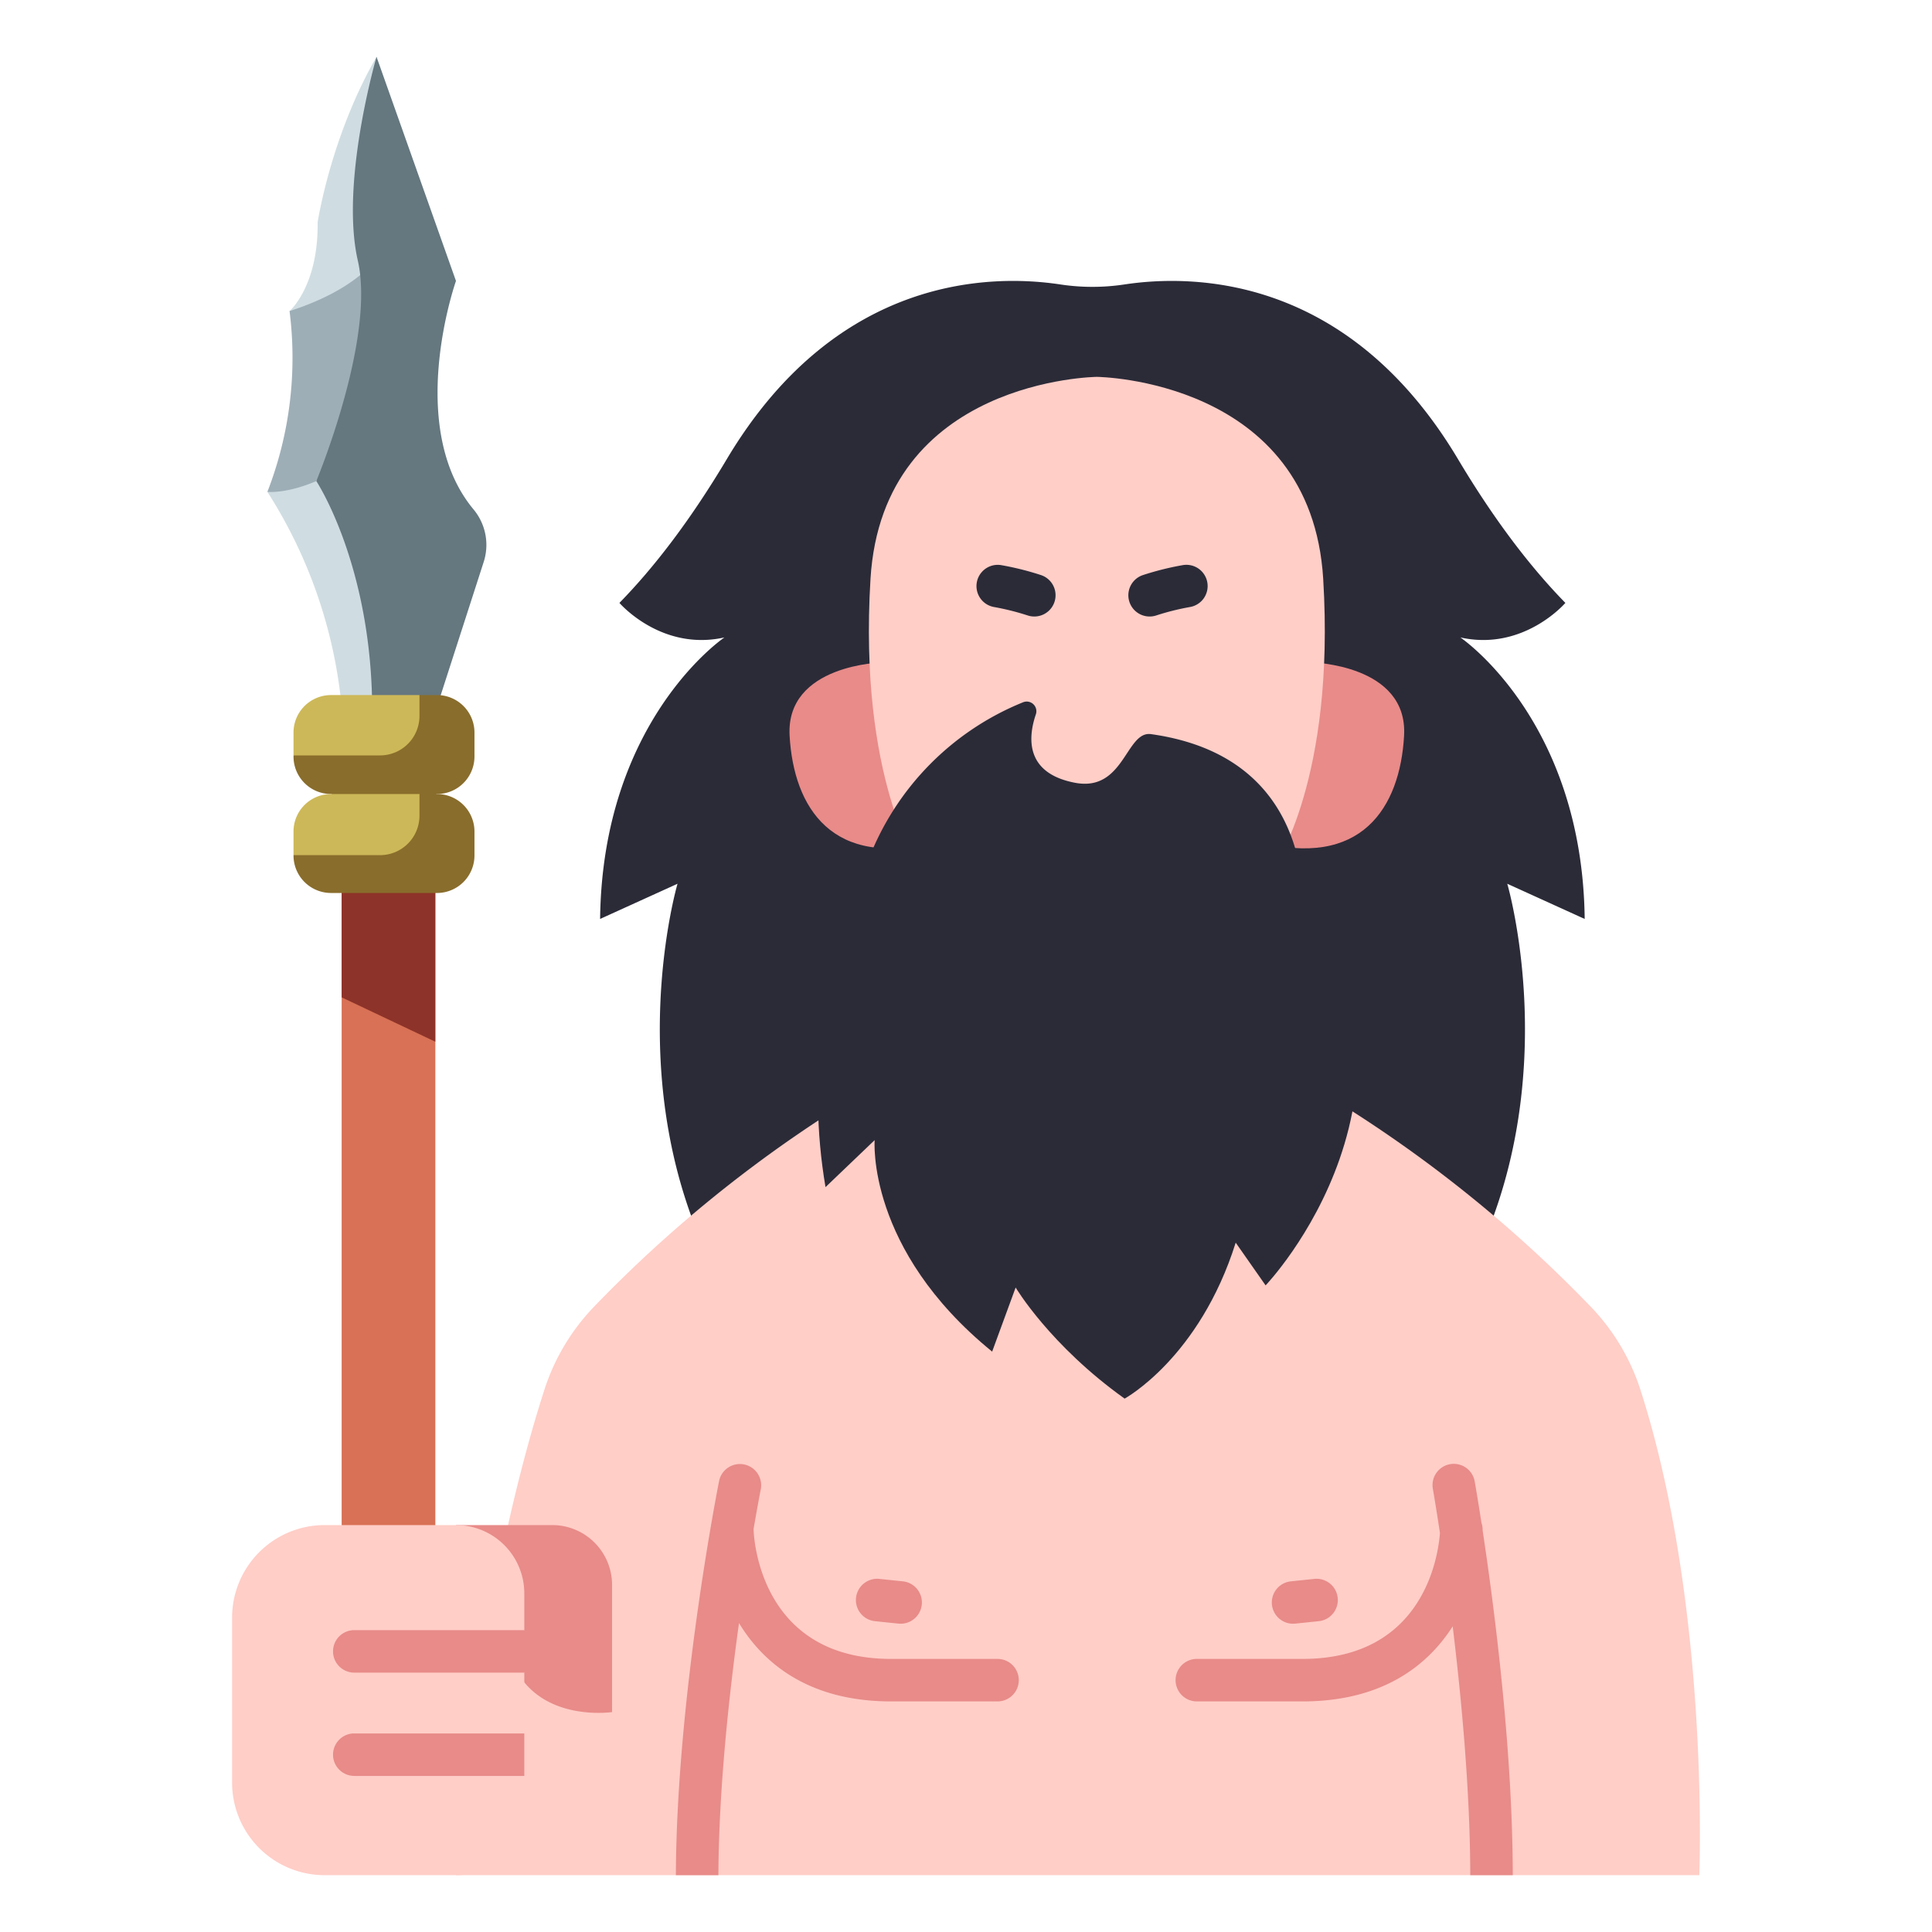 <svg id="FLAT" height="512" viewBox="0 0 500 500" width="512" xmlns="http://www.w3.org/2000/svg"><path d="m410.117 237.824c-.607-51.605-32.177-72.854-32.177-72.854 16.392 3.643 27.177-8.939 27.177-8.939-8.58-8.78-18-20.786-27.784-37.2-28.368-47.586-68.369-47.93-86.356-45.212a55.238 55.238 0 0 1 -16.529 0c-17.988-2.719-57.988-2.375-86.356 45.211-9.786 16.415-19.2 28.421-27.784 37.2 0 0 10.785 12.582 27.177 8.939 0 0-31.57 21.249-32.177 72.854l20.035-9.107s-15.178 51.6 9.713 100.174h195.312c24.892-48.569 9.714-100.174 9.714-100.174z" fill="#2b2b38"/><path d="m424.5 359.545a55.519 55.519 0 0 0 -12.624-21.175 339.633 339.633 0 0 0 -87.82-65.776l-41.344 1.3-41.343-1.3a339.661 339.661 0 0 0 -87.821 65.776 55.529 55.529 0 0 0 -12.623 21.175c-18.1 56.2-22.919 125.749-22.919 125.749h321.768s2.826-69.549-15.274-125.749z" fill="#ffcec7"/><path d="m228.412 171.435s-25.107.463-24.061 18.977 10.984 34.714 38.183 27.309z" fill="#e88b89"/><path d="m339.315 171.435s25.106.463 24.06 18.977-10.984 34.714-38.183 27.309z" fill="#e88b89"/><path d="m342.445 149.833c-3.138-51.782-58.582-52.3-58.582-52.3s-55.444.523-58.582 52.3 12.553 74.274 12.553 74.274h92.058s15.692-22.491 12.553-74.274z" fill="#ffcec7"/><g fill="#2b2b38"><path d="m235.205 212.125s-31.515 36.49-21.563 95.1l12.717-12.164s-2.212 28.2 30.408 54.735l6.082-16.586s8.846 14.928 28.2 28.75c0 0 19.351-10.5 28.75-40.361l7.74 11.058s48.834-50.986 6.859-109.207z"/><path d="m297.887 189.992c-6.52-.917-6.915 15.02-19.674 12.589-13.009-2.477-12.144-11.788-10.142-17.689a2.5 2.5 0 0 0 -3.273-3.154 71.587 71.587 0 0 0 -39.865 40.3 41.31 41.31 0 0 0 -1.5 10.381 9.291 9.291 0 0 0 15.129 7.372l7.6-6.126 19.078 16.335 19.515-15.376 15.233 15.376 17.143-17.3 6.927 4.883a8.339 8.339 0 0 0 13.1-7.628c-1.401-15.082-8.998-35.707-39.271-39.963z"/><path d="m269.389 148.825a74.612 74.612 0 0 0 -10.358-2.582 5.5 5.5 0 0 0 -1.74 10.861 64.7 64.7 0 0 1 8.675 2.175 5.5 5.5 0 1 0 3.423-10.454z"/><path d="m312.466 150.806a5.5 5.5 0 0 0 -6.3-4.563 74.643 74.643 0 0 0 -10.359 2.582 5.5 5.5 0 1 0 3.424 10.454 64.7 64.7 0 0 1 8.675-2.175 5.5 5.5 0 0 0 4.56-6.298z"/></g><path d="m185.922 485.294c.1-21.975 2.691-46.169 5.331-65.244 5.882 9.7 17.342 20.274 39.354 20.274h27.556a5.5 5.5 0 0 0 0-11h-27.556c-34.406 0-35.548-32.165-35.579-33.55 0-.015 0-.029-.006-.044 1.092-6.343 1.839-10.156 1.869-10.307a5.5 5.5 0 0 0 -10.79-2.138c-.477 2.4-11 56.083-11.186 102.009z" fill="#e88b89"/><path d="m226.39 419.554 6.129.634a5.561 5.561 0 0 0 .574.03 5.5 5.5 0 0 0 .559-10.971l-6.129-.634a5.5 5.5 0 0 0 -1.133 10.941z" fill="#e88b89"/><path d="m391.505 485.294c-.032-33.084-4.918-70.194-7.8-89.218v-.106a5.462 5.462 0 0 0 -.307-1.887c-.956-6.2-1.636-10.079-1.743-10.686a5.5 5.5 0 1 0 -10.832 1.915c.028.159.771 4.408 1.833 11.411-.4 5.529-3.954 32.6-35.529 32.6h-27.385a5.5 5.5 0 0 0 0 11h27.386c21.371 0 32.8-9.965 38.828-19.425 2.3 18.949 4.514 42.747 4.547 64.395z" fill="#e88b89"/><path d="m334.643 420.218a5.542 5.542 0 0 0 .573-.03l6.129-.634a5.5 5.5 0 0 0 -1.133-10.941l-6.129.634a5.5 5.5 0 0 0 .56 10.971z" fill="#e88b89"/><path d="m97.446 14.706 20.56 58s-13.347 37.763 4.624 59.224a14.364 14.364 0 0 1 2.51 13.629l-12.477 38.671-16.344-.893-18.559-59.224c5.463-44.213 10.977-88.077 19.686-109.407z" fill="#65777f"/><path d="m82.205 57.548c.2 16.55-7.269 22.957-7.269 22.957 8.694 24.633 1.851 39.37-5.738 46.785a125.141 125.141 0 0 1 19.223 55.61l7.9.432c-.2-37.34-14.461-58.826-14.461-58.826l11.362-53.313a32.466 32.466 0 0 0 -.619-3.749c-4.635-20.236 4.843-52.738 4.843-52.738-11.917 20.711-15.241 42.842-15.241 42.842z" fill="#cfdde2"/><path d="m81.858 124.509s13.612-32.609 11.358-53.315c-3.679 3.012-9.421 6.455-18.28 9.311a95.885 95.885 0 0 1 -5.736 46.785s4.76.59 12.658-2.781z" fill="#9eaeb7"/><path d="m88.421 219.555h24.243v191.512h-24.243z" fill="#d87155"/><path d="m88.421 258.116 24.242 11.484v-50.045h-24.242z" fill="#8e3329"/><path d="m118.006 394.688h24.912a15.488 15.488 0 0 1 15.487 15.488v32.909s-22.039 3.306-27-16.53z" fill="#e88b89"/><path d="m118.006 485.294h-33.983a23.958 23.958 0 0 1 -23.958-23.957v-42.691a23.958 23.958 0 0 1 23.958-23.958h33.983a17.683 17.683 0 0 1 17.683 17.683v9.5c-1.442 3.629-1.807 7.286 0 11v15.732a14.919 14.919 0 0 0 0 11v8a17.683 17.683 0 0 1 -17.683 17.691z" fill="#ffcec7"/><path d="m75.96 195.5v-5.907a9.709 9.709 0 0 1 9.708-9.709h22.89c4.318 18.865-12.328 25.606-32.598 15.616z" fill="#cdb859"/><path d="m122.792 195.782v-6.194a9.708 9.708 0 0 0 -9.708-9.709h-4.526v5.409a10.207 10.207 0 0 1 -10.208 10.212h-22.39v.287a9.708 9.708 0 0 0 9.708 9.708 45.175 45.175 0 0 0 27.416 0 9.707 9.707 0 0 0 9.708-9.713z" fill="#896d2c"/><path d="m75.96 221.313v-6.113a9.709 9.709 0 0 1 9.708-9.709h22.89c15.181 15.83-17.422 26.884-32.598 15.822z" fill="#cdb859"/><path d="m122.792 221.393v-6.193a9.708 9.708 0 0 0 -9.708-9.709h-4.526v5.616a10.207 10.207 0 0 1 -10.208 10.206h-22.39v.08a9.709 9.709 0 0 0 9.708 9.709h27.416a9.708 9.708 0 0 0 9.708-9.709z" fill="#896d2c"/><path d="m135.689 421.875h-44a5.5 5.5 0 0 0 0 11h44z" fill="#e88b89"/><path d="m135.689 448.607h-44a5.5 5.5 0 1 0 0 11h44z" fill="#e88b89"/></svg>